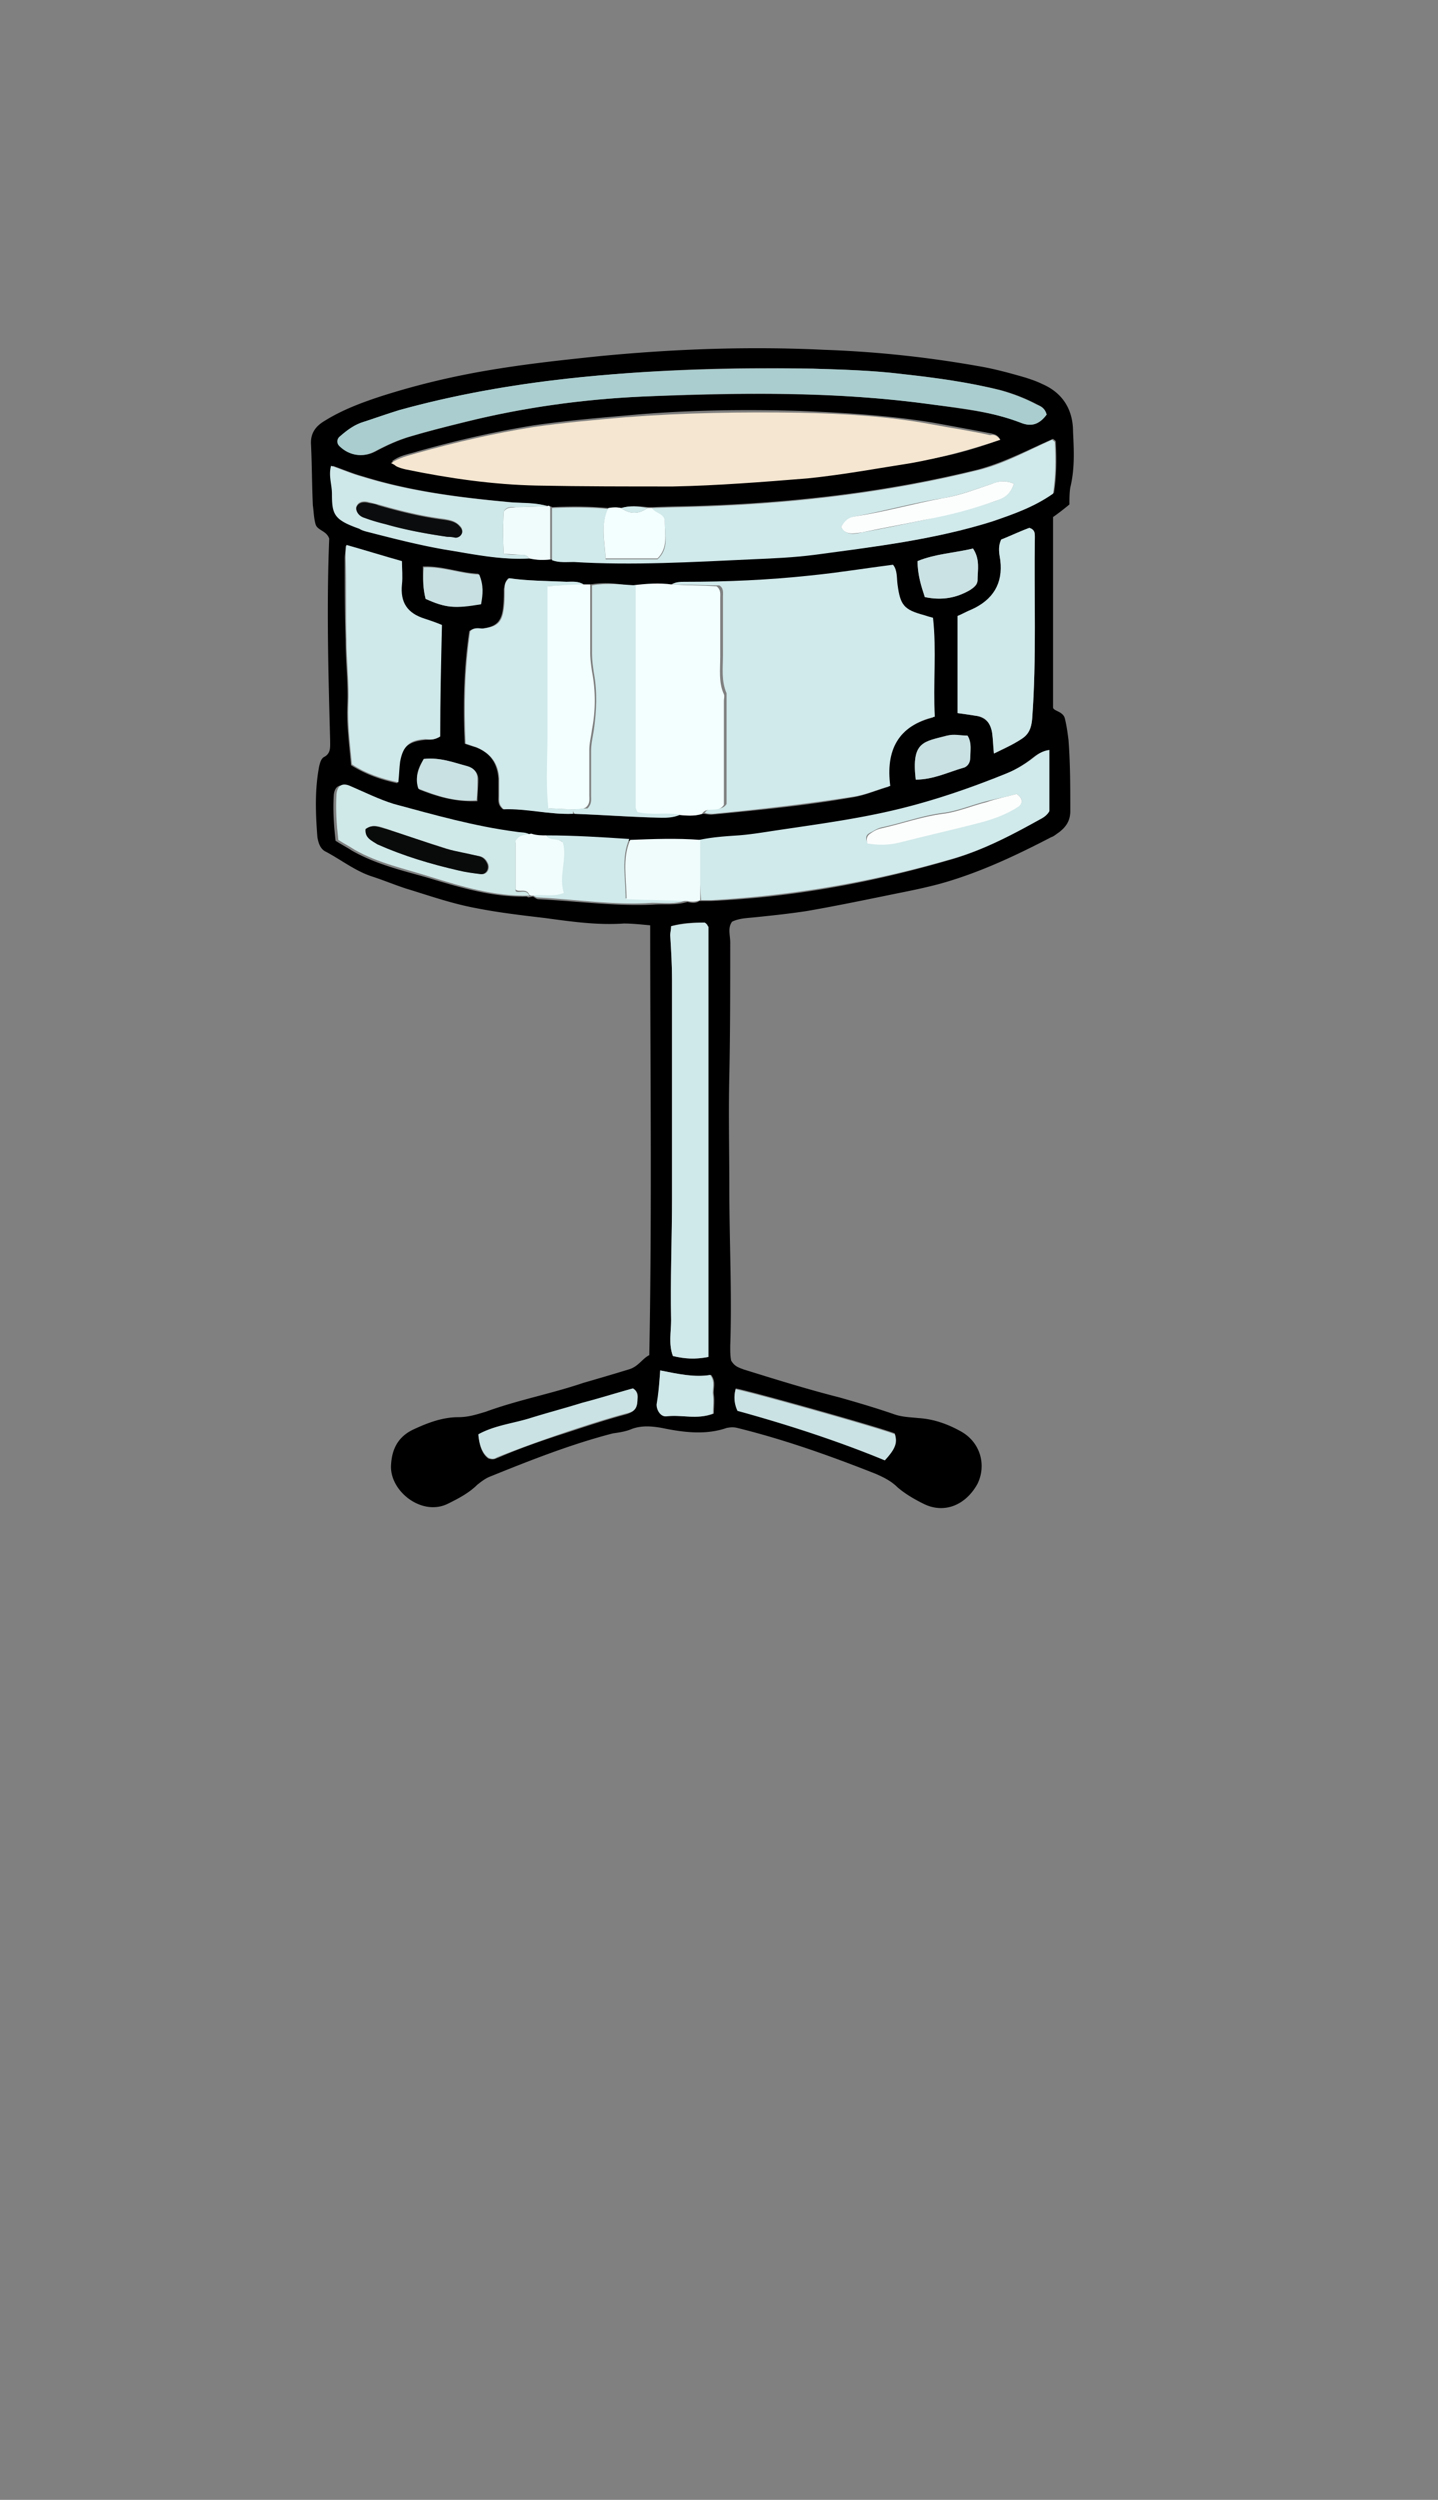 <svg width="80" height="139" viewBox="0 0 80 139" xmlns="http://www.w3.org/2000/svg"><rect x="0" y="0" width="80" height="139" fill="#808080" stroke="none"/><g fill="none"><path d="M36.122 75.35c.152-7.95.05-15.9.05-23.9-.556-.05-1.01-.1-1.466-.1-1.467.1-2.884-.1-4.35-.3-1.265-.15-2.58-.3-3.845-.55-1.366-.25-2.631-.7-3.946-1.1-.607-.2-1.214-.45-1.821-.65-.962-.3-1.771-.95-2.631-1.4-.304-.15-.405-.5-.455-.8-.102-1.3-.152-2.65.1-3.95.051-.2.102-.4.254-.5.404-.2.354-.55.354-.95-.101-3.75-.202-7.5-.05-11.2-.152-.45-.658-.45-.76-.8-.1-.35-.1-.7-.151-1.05-.05-1.1-.05-2.25-.101-3.35-.051-.65.252-1.05.758-1.35.962-.6 2.024-1 3.086-1.35 2.176-.7 4.35-1.2 6.577-1.55 1.871-.3 3.743-.5 5.666-.7 4.148-.4 8.296-.55 12.444-.35 2.884.1 5.717.4 8.55.9.91.15 1.82.4 2.68.65.304.1.608.2.911.35 1.164.5 1.72 1.45 1.72 2.65.051 1.05.102 2.05-.151 3.1-.05.3-.05.65-.05.95-.304.25-.557.45-.911.7v10.6c.05.2.556.2.657.6.101.4.152.8.203 1.2.1 1.3.1 2.65.1 3.95 0 .55-.252.9-.657 1.2-.152.1-.253.2-.405.25-2.023 1.05-4.047 2-6.222 2.6-.759.2-1.467.35-2.226.5-1.72.35-3.39.7-5.11 1-.96.15-1.922.25-2.883.35-.455.05-.91.05-1.315.25-.253.35-.101.75-.101 1.15 0 2.5 0 4.95-.05 7.4-.051 2.1 0 4.2 0 6.3 0 2.9.15 5.85.05 8.75 0 .3 0 .55.05.8.203.35.456.4.709.5 1.77.55 3.54 1.1 5.311 1.55 1.063.3 2.074.6 3.086.95.455.15.86.15 1.315.2.86.05 1.67.35 2.378.75 1.062.6 1.417 1.85.91 2.9-.657 1.2-1.871 1.7-3.035 1.1-.505-.25-1.011-.55-1.416-.9-.354-.35-.759-.55-1.214-.75-2.53-1-5.059-1.9-7.69-2.55-.202-.05-.354-.05-.607 0-1.163.4-2.377.25-3.591 0-.557-.1-1.113-.15-1.67.05-.354.15-.708.2-1.062.25-2.327.6-4.604 1.5-6.83 2.4-.253.1-.455.25-.708.45-.455.45-1.012.75-1.619 1.05-1.467.75-3.288-.7-3.187-2.15.05-.9.405-1.6 1.316-2 .758-.35 1.568-.65 2.428-.65.556 0 1.012-.15 1.517-.3 1.771-.65 3.643-1 5.413-1.6.86-.25 1.72-.5 2.53-.75.556-.15.759-.6 1.163-.8zm-1.568-47.1a1.686 1.686 0 0 0-.708 0c-1.062-.1-2.125-.1-3.137-.05-.05-.05-.1-.05-.151-.05-.76-.2-1.569-.15-2.378-.25-2.681-.25-5.362-.6-7.942-1.4-.557-.15-1.164-.4-1.72-.6-.152.55.05 1.05.05 1.55 0 1.15.05 1.45 1.518 1.95.202.05.405.15.556.2 1.366.35 2.732.7 4.149.95 1.568.25 3.136.6 4.755.5.405.1.81.1 1.214.05.405.15.81.1 1.214.1 3.288.2 6.627 0 9.915-.15 1.164-.05 2.327-.1 3.491-.25 3.339-.4 6.627-.8 9.865-1.85 1.214-.4 2.327-.8 3.39-1.55.15-.95.15-1.9.1-2.85 0-.05-.1-.1-.151-.15-1.366.6-2.682 1.3-4.149 1.7-4.856 1.2-9.814 1.8-14.822 2-1.113.05-2.175.05-3.288.1h-.253c-.557-.05-1.012-.1-1.518.05zm-4.907 21.6c.101.05.202.15.304.15 2.124.1 4.249.4 6.374.3.657-.05 1.264.05 1.922-.15.202.05.455.1.658-.05h.607c4.502-.2 8.903-1 13.203-2.25 1.821-.5 3.44-1.35 5.06-2.25.201-.1.404-.25.505-.45v-3.4c-.405.05-.658.25-.91.45-.456.35-.962.65-1.468.85a37.47 37.47 0 0 1-6.07 2c-2.277.55-4.604.85-6.93 1.2-.658.1-1.266.2-1.923.25-.708.05-1.467.1-2.175.25-1.316-.1-2.58-.05-3.896 0-1.517-.15-3.086-.25-4.603-.2-.304 0-.607-.05-.91-.05-.254-.2-.507-.15-.81-.2-2.327-.3-4.553-.9-6.83-1.55-.86-.25-1.619-.65-2.428-1-.455-.2-.708 0-.759.45-.05.85 0 1.65.101 2.55.304.2.607.35.911.55 1.315.75 2.782 1.1 4.199 1.5 1.821.55 3.642 1.1 5.514 1.05l.101.05.253-.05zm3.187-17.35h-.405c-.303-.2-.607-.15-.96-.15-1.063-.05-2.176-.05-3.188-.2-.202.2-.202.4-.253.6 0 .35 0 .7-.05 1.1-.102.75-.405 1-1.164 1.1-.253 0-.506-.05-.708.15-.304 2.05-.354 4.15-.253 6.25.253.1.455.15.607.2.81.3 1.214.9 1.265 1.75v.95c0 .25-.05.5.253.75 1.214-.1 2.53.3 3.844.25 1.417.05 2.833.15 4.2.2.556 0 1.112.1 1.669-.15.455.05.96.1 1.416-.05.152 0 .304.05.455.05 2.63-.25 5.21-.5 7.79-.95.71-.1 1.367-.4 2.075-.6-.202-1.95.455-3.35 2.479-3.85-.101-1.85.101-3.65-.101-5.5-.203-.05-.354-.1-.506-.15-1.113-.3-1.315-.55-1.467-1.7-.05-.35 0-.8-.253-1.1-1.568.2-3.086.45-4.604.6-2.327.25-4.654.35-6.98.35-.254 0-.507-.05-.71.15-.707-.1-1.416-.05-2.124.05-.708-.15-1.517-.25-2.327-.1zm22.815-8.05c-.151-.3-.354-.3-.505-.35-1.063-.2-2.125-.4-3.238-.6-2.428-.4-4.907-.55-7.335-.65-3.238-.1-6.476-.05-9.713.25-1.72.15-3.44.3-5.16.55-2.176.35-4.35.85-6.476 1.45-.455.15-.96.2-1.416.55.101.05.152.15.253.15.202.05.354.15.556.2 2.429.5 4.857.85 7.336.9 2.529.05 5.008.1 7.537.05 2.53 0 5.008-.2 7.487-.45 1.923-.15 3.845-.55 5.767-.85 1.62-.15 3.238-.6 4.907-1.2zm2.58-1.4c-.1-.35-.303-.45-.505-.55a10.03 10.03 0 0 0-2.024-.8c-1.821-.45-3.642-.7-5.464-.9-1.618-.2-3.288-.25-4.957-.3-4.553-.1-9.106.05-13.659.55-3.187.35-6.324.9-9.359 1.75-.657.2-1.315.4-1.973.65a3.21 3.21 0 0 0-1.315.8c-.152.15-.202.35-.05.55.556.55 1.315.65 1.972.3.658-.35 1.316-.65 2.024-.85 1.012-.3 2.023-.55 3.035-.8 3.238-.8 6.526-1.25 9.814-1.4 5.413-.2 10.826-.3 16.188.45 1.62.25 3.289.4 4.857 1 .556.25 1.012.1 1.416-.45zm-33.742 17.9c0-2 0-4.05.05-6.15-.353-.15-.657-.25-.96-.35-.911-.3-1.366-.9-1.265-1.9.05-.4 0-.85 0-1.3-1.063-.3-2.024-.6-3.086-.9 0 .3-.05.5-.05.7 0 1.5 0 3.05.05 4.55 0 1.2.152 2.4.101 3.6-.05 1.1.101 2.2.202 3.35.81.5 1.62.8 2.58 1 .051-.45.051-.8.102-1.15.151-.85.505-1.15 1.365-1.25.304-.05.506.05.911-.2zm14.924 34.5v-23.9c0-.05-.051-.05-.051-.1s-.05-.05-.152-.15c-.607 0-1.214 0-1.872.2 0 .15-.05.35-.05.5.05.85.101 1.65.101 2.5v12.1c0 2.25-.101 4.55-.05 6.8 0 .65-.152 1.35.1 2 .608.15 1.215.2 1.974.05zM55.295 41.9c.607-.3 1.063-.5 1.518-.8.405-.25.556-.55.607-1.1.253-3.4.101-6.75.152-10.15 0-.2 0-.4-.304-.5-.506.2-1.062.45-1.568.65-.202.4-.101.8-.05 1.15.202 1.35-.405 2.25-1.62 2.75-.252.1-.505.25-.758.35v5.4c.354.05.657.1 1.012.15.556.1.86.45.91.95.05.35.05.65.101 1.15zm-6.07 39.3c.404-.45.708-.9.556-1.5-.86-.35-8.195-2.4-8.853-2.5-.1.4-.1.75.101 1.2 2.783.75 5.515 1.65 8.196 2.8zm-14.013-4c-.91.25-1.872.55-2.833.85-.961.3-1.923.5-2.884.85-.96.3-1.973.4-2.883.9.05.55.202 1.05.556 1.3.304.1.405 0 .557-.05 1.264-.55 2.58-1 3.844-1.4 1.063-.35 2.125-.7 3.238-1 .506-.15.658-.35.658-.85.05-.25 0-.45-.253-.6zm18.92-46.7c-1.063.25-2.125.3-3.086.7 0 .75.202 1.35.405 2 .96.2 1.72.05 2.529-.4.253-.15.405-.3.405-.55 0-.55.151-1.1-.253-1.75zM36.729 76.2c-.05.75-.1 1.3-.151 1.9 0 .4.253.7.556.65.81-.1 1.67.2 2.58-.15 0-.35.05-.7 0-1.05-.05-.35.152-.7-.152-1.1-.91.15-1.82-.05-2.833-.25zm-13.153-34c-.354.55-.505 1.05-.252 1.7 1.011.4 2.023.7 3.237.65 0-.4.05-.8.05-1.2 0-.35-.202-.6-.556-.7-.81-.25-1.568-.55-2.479-.45zm27.369 1.15c.96 0 1.77-.4 2.58-.65.253-.05.404-.3.404-.55.051-.4.152-.85-.151-1.25-.405 0-.76-.05-1.113 0-1.265.35-1.973.3-1.72 2.45zM23.678 33.3c1.113.5 1.618.55 3.035.25.101-.5.152-1.05-.101-1.65-1.063-.05-2.024-.45-3.086-.4 0 .7 0 1.2.152 1.8z" fill="#010001"/><path d="M37.387 32.5c.202-.15.455-.15.708-.15 2.327 0 4.654-.1 6.981-.35 1.518-.15 3.036-.4 4.604-.6.253.3.202.75.253 1.1.152 1.15.354 1.4 1.467 1.7.152.05.304.1.506.15.202 1.8 0 3.65.101 5.5-2.074.5-2.732 1.9-2.479 3.85-.708.2-1.366.5-2.074.6-2.58.4-5.16.7-7.79.95-.152 0-.304 0-.456-.05.253-.45.91 0 1.214-.5v-6.15c-.303-.7-.202-1.4-.202-2.1V33.2c0-.25.05-.5-.202-.65-.91 0-1.77-.05-2.63-.05z" fill="#D0E9EA"/><path d="M55.65 24.45c-1.62.55-3.289 1-4.958 1.3-1.923.3-3.794.65-5.767.85-2.48.2-5.009.4-7.487.45-2.53 0-5.009 0-7.538-.05-2.479-.05-4.907-.4-7.335-.9-.203-.05-.405-.1-.557-.2-.05-.05-.152-.1-.253-.15.456-.3.91-.4 1.417-.55 2.124-.6 4.3-1.1 6.475-1.45 1.72-.25 3.44-.4 5.16-.55 3.238-.25 6.475-.3 9.713-.25 2.479.05 4.907.2 7.335.65 1.063.2 2.125.35 3.238.6.202-.05.354 0 .556.25z" fill="#F4E6D0"/><path d="M36.274 28.25c1.113-.05 2.175-.05 3.288-.1 5.009-.2 9.966-.8 14.823-2 1.467-.35 2.782-1.1 4.148-1.7.05.05.152.1.152.15.05.95.05 1.9-.101 2.85-1.063.75-2.226 1.15-3.39 1.55-3.187 1-6.526 1.4-9.865 1.85-1.163.15-2.327.2-3.49.25-3.288.15-6.627.35-9.915.15-.405 0-.81.05-1.215-.1v-2.9c1.063-.05 2.125-.05 3.137.05-.455.9-.202 1.85-.152 2.8h2.884c.657-.6.404-1.35.404-2.05 0-.5-.556-.5-.708-.8zm20.134-1.35c-.455-.2-.81-.15-1.214 0-.91.3-1.821.65-2.732.8-1.618.25-3.187.7-4.806 1-.404.05-.657.3-.86.6.304.5.76.4 1.164.3 1.164-.2 2.327-.45 3.49-.7 1.316-.3 2.631-.6 3.946-1.05.405-.15.81-.35 1.012-.95z" fill="#D0E9EA"/><path d="M37.387 32.5c.86.05 1.67.05 2.479.1.253.2.202.45.202.65v3.25c0 .7-.1 1.45.203 2.1.05.1 0 .25 0 .35v5.8c-.304.5-.962.05-1.215.5-.455.15-.91.1-1.416.05-.81-.15-1.619.1-2.378-.15-.05-.15-.1-.2-.1-.25V32.55c.809-.1 1.517-.15 2.225-.05z" fill="#F3FFFF"/><path d="M38.905 46.7c.708-.15 1.416-.2 2.175-.25.658-.05 1.265-.15 1.922-.25 2.327-.35 4.654-.65 6.93-1.2 2.075-.5 4.099-1.2 6.072-2 .505-.2 1.011-.5 1.467-.85.253-.2.505-.4.91-.45v3.4c-.101.2-.303.35-.506.45-1.619.9-3.237 1.75-5.059 2.25a59.82 59.82 0 0 1-13.203 2.25h-.607c-.101-1.1-.101-2.25-.101-3.35zm17.655-2.55c-.506.15-1.113.25-1.67.4-.809.2-1.618.55-2.428.65-1.163.15-2.226.55-3.39.8-.252.05-.454.2-.657.3-.202.1-.303.25-.151.55.556.1 1.163.1 1.77-.05 1.568-.4 3.086-.75 4.654-1.15.708-.2 1.366-.4 1.973-.85.253-.15.253-.4-.101-.65z" fill="#D0E9EA"/><path d="M58.23 23.05c-.405.55-.86.7-1.468.45-1.568-.6-3.187-.8-4.856-1-5.362-.75-10.826-.7-16.188-.45-3.289.15-6.577.6-9.814 1.4-1.012.25-2.024.5-3.036.8-.708.2-1.366.5-2.023.85-.658.35-1.417.25-1.973-.3-.152-.15-.152-.4.05-.55.405-.35.81-.65 1.316-.8.657-.2 1.315-.45 1.973-.65 3.085-.85 6.222-1.4 9.358-1.75 4.553-.5 9.106-.6 13.66-.55 1.669.05 3.338.1 4.957.3 1.821.2 3.693.45 5.463.9.709.2 1.366.45 2.024.8.253.1.455.2.556.55z" fill="#AACECF"/><path d="M24.487 40.95c-.405.25-.658.15-.86.15-.86.05-1.214.4-1.366 1.25-.05.35-.05.7-.101 1.15-.961-.2-1.821-.5-2.58-1-.101-1.1-.253-2.2-.202-3.35.05-1.2-.102-2.4-.102-3.6-.05-1.5 0-3.05-.05-4.55 0-.2 0-.4.05-.7 1.063.3 2.024.6 3.086.9 0 .45.05.85 0 1.3-.1 1 .304 1.6 1.265 1.9.304.1.607.2.961.35-.05 2.15-.1 4.2-.1 6.2zm14.923 34.5c-.758.15-1.315.1-1.972-.05-.253-.65-.102-1.35-.102-2-.05-2.25.051-4.55.051-6.8V54.5c0-.85-.05-1.65-.101-2.5 0-.15.05-.3.05-.5.658-.15 1.265-.2 1.872-.2.101.05.101.1.152.15 0 .05.05.05.05.1v23.9z" fill="#CFE8E9"/><path d="M31.873 45.25c-1.315.05-2.63-.3-3.845-.25-.303-.25-.253-.5-.253-.75v-.95c-.05-.85-.455-1.4-1.264-1.75-.203-.05-.405-.15-.607-.2-.102-2.1-.051-4.2.252-6.25.253-.25.506-.15.709-.15.81-.1 1.062-.35 1.163-1.1.05-.35.05-.7.05-1.1 0-.2 0-.4.254-.6 1.012.15 2.124.15 3.187.2.303 0 .657-.05.961.15-.658.05-1.265.05-1.973.1v8.3c0 1.35-.101 2.7.05 4.05.507 0 .962.05 1.367.05-.051.1-.051.15-.051.25z" fill="#D0E9EA"/><path d="M55.295 41.9c-.05-.5-.05-.8-.1-1.15-.102-.55-.355-.9-.911-.95-.304-.05-.608-.1-1.012-.15v-5.4c.253-.1.506-.25.759-.35 1.214-.55 1.77-1.45 1.618-2.75-.05-.35-.151-.7.051-1.15.506-.2 1.012-.45 1.568-.65.304.1.304.3.304.5-.05 3.4.1 6.75-.152 10.15-.05.5-.202.85-.607 1.1-.455.3-.91.5-1.518.8z" fill="#CFE8E9"/><path d="M31.873 45c-.455 0-.86-.05-1.366-.05-.152-1.4-.05-2.75-.05-4.05v-8.3c.708-.05 1.365-.1 1.972-.1h.405v3.8c0 .35.05.7.101 1.05a8.51 8.51 0 0 1 0 3.2c-.05.4-.151.75-.151 1.15v2.5c0 .25.05.5-.203.7-.152.1-.405.1-.708.1z" fill="#F3FFFF"/><path d="M31.873 45c.253 0 .556-.05.81-.05.252-.25.202-.5.202-.7v-2.5c0-.4.1-.8.151-1.15.152-1.05.203-2.15 0-3.2-.05-.35-.1-.7-.1-1.05v-3.8c.809-.15 1.618-.05 2.428 0V44.9c0 .05.05.15.1.25.76.2 1.569 0 2.378.15-.556.25-1.113.15-1.67.15-1.416-.05-2.832-.15-4.198-.2-.101-.1-.101-.15-.101-.25z" fill="#D0E9EA"/><path d="M29.445 49.8c-1.923.05-3.744-.5-5.514-1.05-1.417-.45-2.884-.75-4.2-1.5-.303-.2-.606-.35-.91-.55-.101-.9-.152-1.7-.101-2.55.05-.45.304-.65.759-.45.81.35 1.619.75 2.428 1 2.226.6 4.502 1.25 6.83 1.55.252.05.556 0 .809.2-.253.1-.557-.05-.86.4v2.7c.152.15.607-.15.759.25zm-9.106-3.7c-.05.5.354.65.708.85 1.417.65 2.934 1.1 4.502 1.45.405.1.81.15 1.215.2.303.05.505-.25.404-.55-.1-.25-.253-.4-.506-.45-.607-.1-1.214-.2-1.77-.4-1.113-.35-2.226-.7-3.34-1.1-.454-.15-.808-.3-1.213 0z" fill="#CFE8E8"/><path d="M29.445 31.05c-1.62.1-3.187-.25-4.756-.5-1.416-.25-2.782-.6-4.148-.95-.202-.05-.405-.1-.556-.2-1.417-.5-1.518-.8-1.518-1.95 0-.5-.202-1-.05-1.55.607.2 1.163.45 1.72.6 2.58.8 5.26 1.15 7.942 1.4.81.1 1.619 0 2.377.25-.607 0-1.214.05-1.77.05-.253 0-.506-.05-.658.25-.05.75-.05 1.5 0 2.35.405.05.708.05 1.012.05.202 0 .304.05.405.2zm-4.553-1.2c.303 0 .404.05.455 0a.38.38 0 0 0 .354-.25c.05-.2-.05-.3-.152-.4-.253-.25-.556-.3-.86-.35-1.214-.15-2.428-.45-3.642-.8l-.607-.15c-.253-.05-.506 0-.607.25-.101.2.101.5.455.6.354.15.76.25 1.164.35 1.214.4 2.428.6 3.44.75z" fill="#CEE7E8"/><path d="M30.406 46.45c1.518 0 3.086.1 4.603.2-.455 1.05-.202 2.15-.202 3.3 1.214.05 2.327.05 3.39.1-.608.25-1.265.15-1.923.15-2.125.15-4.25-.2-6.374-.3-.101 0-.202-.1-.304-.15.557-.1 1.113.05 1.72-.15-.303-.95.203-1.95-.05-2.8-.253-.2-.658.05-.86-.35z" fill="#D0E9EA"/><path d="M38.247 50.1c-1.113-.05-2.226-.05-3.39-.1 0-1.15-.252-2.25.203-3.3 1.315-.05 2.58-.1 3.895 0v3.35c-.253.1-.455.1-.708.05z" fill="#F0FCFC"/><path d="M49.225 81.2c-2.681-1.1-5.464-2-8.196-2.75a1.67 1.67 0 0 1-.1-1.2c.657.1 7.992 2.15 8.852 2.5.203.55-.101.95-.556 1.45zm-14.013-4c.253.15.253.4.253.55 0 .55-.152.75-.658.85-1.113.3-2.175.65-3.238 1-1.315.45-2.58.9-3.844 1.4-.152.05-.253.2-.557.05-.354-.25-.506-.75-.556-1.3.91-.5 1.922-.6 2.883-.9.961-.3 1.923-.55 2.884-.85.961-.25 1.922-.55 2.833-.8z" fill="#CAE2E3"/><path d="M36.274 28.25c.202.3.708.3.708.75 0 .7.203 1.45-.404 2.05h-2.884c-.05-.95-.303-1.9.152-2.8.253-.05.506-.05.708 0 .506.35.961.35 1.467 0h.253z" fill="#F3FFFF"/><path d="M30.406 46.45c.202.35.607.1.91.4.253.9-.252 1.85.051 2.8-.607.25-1.214.05-1.72.15h-.101l-.101-.05c-.152-.4-.607-.1-.76-.3v-2.7c.254-.4.608-.3.86-.4.304.1.557.1.86.1z" fill="#F1FDFD"/><path d="M54.132 30.5c.404.6.253 1.2.253 1.75 0 .25-.203.4-.405.55-.759.45-1.568.6-2.53.4-.202-.6-.404-1.25-.404-2 .961-.4 2.023-.45 3.086-.7z" fill="#CAE2E3"/><path d="M29.445 31.05c-.101-.15-.203-.2-.405-.2-.304 0-.607-.05-1.012-.05-.05-.8-.05-1.6 0-2.35.203-.3.456-.2.658-.25.607 0 1.214-.05 1.77-.05.051-.05.102-.05.152.05v2.9c-.354.05-.759.05-1.163-.05z" fill="#F0FCFC"/><path d="M36.73 76.2c1.011.2 1.922.4 2.782.25.303.4.1.8.152 1.1.05.35 0 .7 0 1.05-.911.35-1.72.05-2.58.15-.304.05-.557-.3-.557-.65.101-.6.152-1.15.202-1.9z" fill="#CEE7E8"/><path d="M23.576 42.2c.911-.1 1.67.2 2.429.4.354.1.556.35.556.7 0 .4 0 .8-.05 1.2-1.215.1-2.226-.25-3.238-.65-.202-.6 0-1.1.303-1.65zm27.369 1.15c-.253-2.15.455-2.1 1.77-2.45.354-.1.709 0 1.113 0 .253.4.152.85.152 1.25 0 .25-.152.5-.405.55-.86.25-1.67.65-2.63.65z" fill="#C9E1E2"/><path d="M23.678 33.3c-.152-.6-.152-1.15-.102-1.75 1.063-.05 2.024.35 3.086.4.253.6.203 1.1.102 1.65-1.468.25-1.973.2-3.086-.3z" fill="#C8E0E1"/><path d="M36.021 28.25c-.506.35-.961.35-1.467 0 .506-.15.961-.1 1.467 0z" fill="#D0E9EA"/><path d="M56.408 26.9c-.202.6-.556.8-1.012.95-1.264.45-2.58.8-3.945 1.05-1.164.25-2.327.45-3.491.7-.405.05-.91.2-1.164-.3.203-.35.405-.55.86-.6 1.62-.25 3.188-.7 4.806-1 .962-.15 1.822-.5 2.732-.8.354-.15.759-.2 1.214 0z" fill="#FCFEFE"/><path d="M56.56 44.15c.354.25.354.5.101.7-.607.4-1.265.65-1.973.85-1.517.4-3.086.75-4.654 1.15-.607.15-1.163.15-1.77.05-.102-.3 0-.45.151-.55.203-.15.405-.25.658-.3 1.113-.25 2.226-.65 3.39-.8.809-.1 1.618-.45 2.428-.65.556-.2 1.113-.3 1.669-.45z" fill="#FCFEFD"/><path d="M20.339 46.1c.405-.3.759-.1 1.163 0 1.113.35 2.226.75 3.34 1.1.556.15 1.163.25 1.77.4.253.05.404.2.506.45.1.3-.102.6-.405.55-.405-.05-.81-.1-1.214-.2-1.518-.35-3.035-.8-4.503-1.45-.303-.2-.708-.35-.657-.85z" fill="#090A0A"/><path d="M24.892 29.85c-1.012-.15-2.226-.35-3.44-.7-.405-.1-.76-.2-1.164-.35-.354-.1-.506-.4-.455-.6.101-.25.354-.3.607-.25.202.05.405.05.607.15 1.214.35 2.428.65 3.642.8.304.05.658.1.86.35.102.1.203.25.152.4a.38.38 0 0 1-.354.25c-.05 0-.152-.05-.455-.05z" fill="#0B0C0D"/></g></svg>